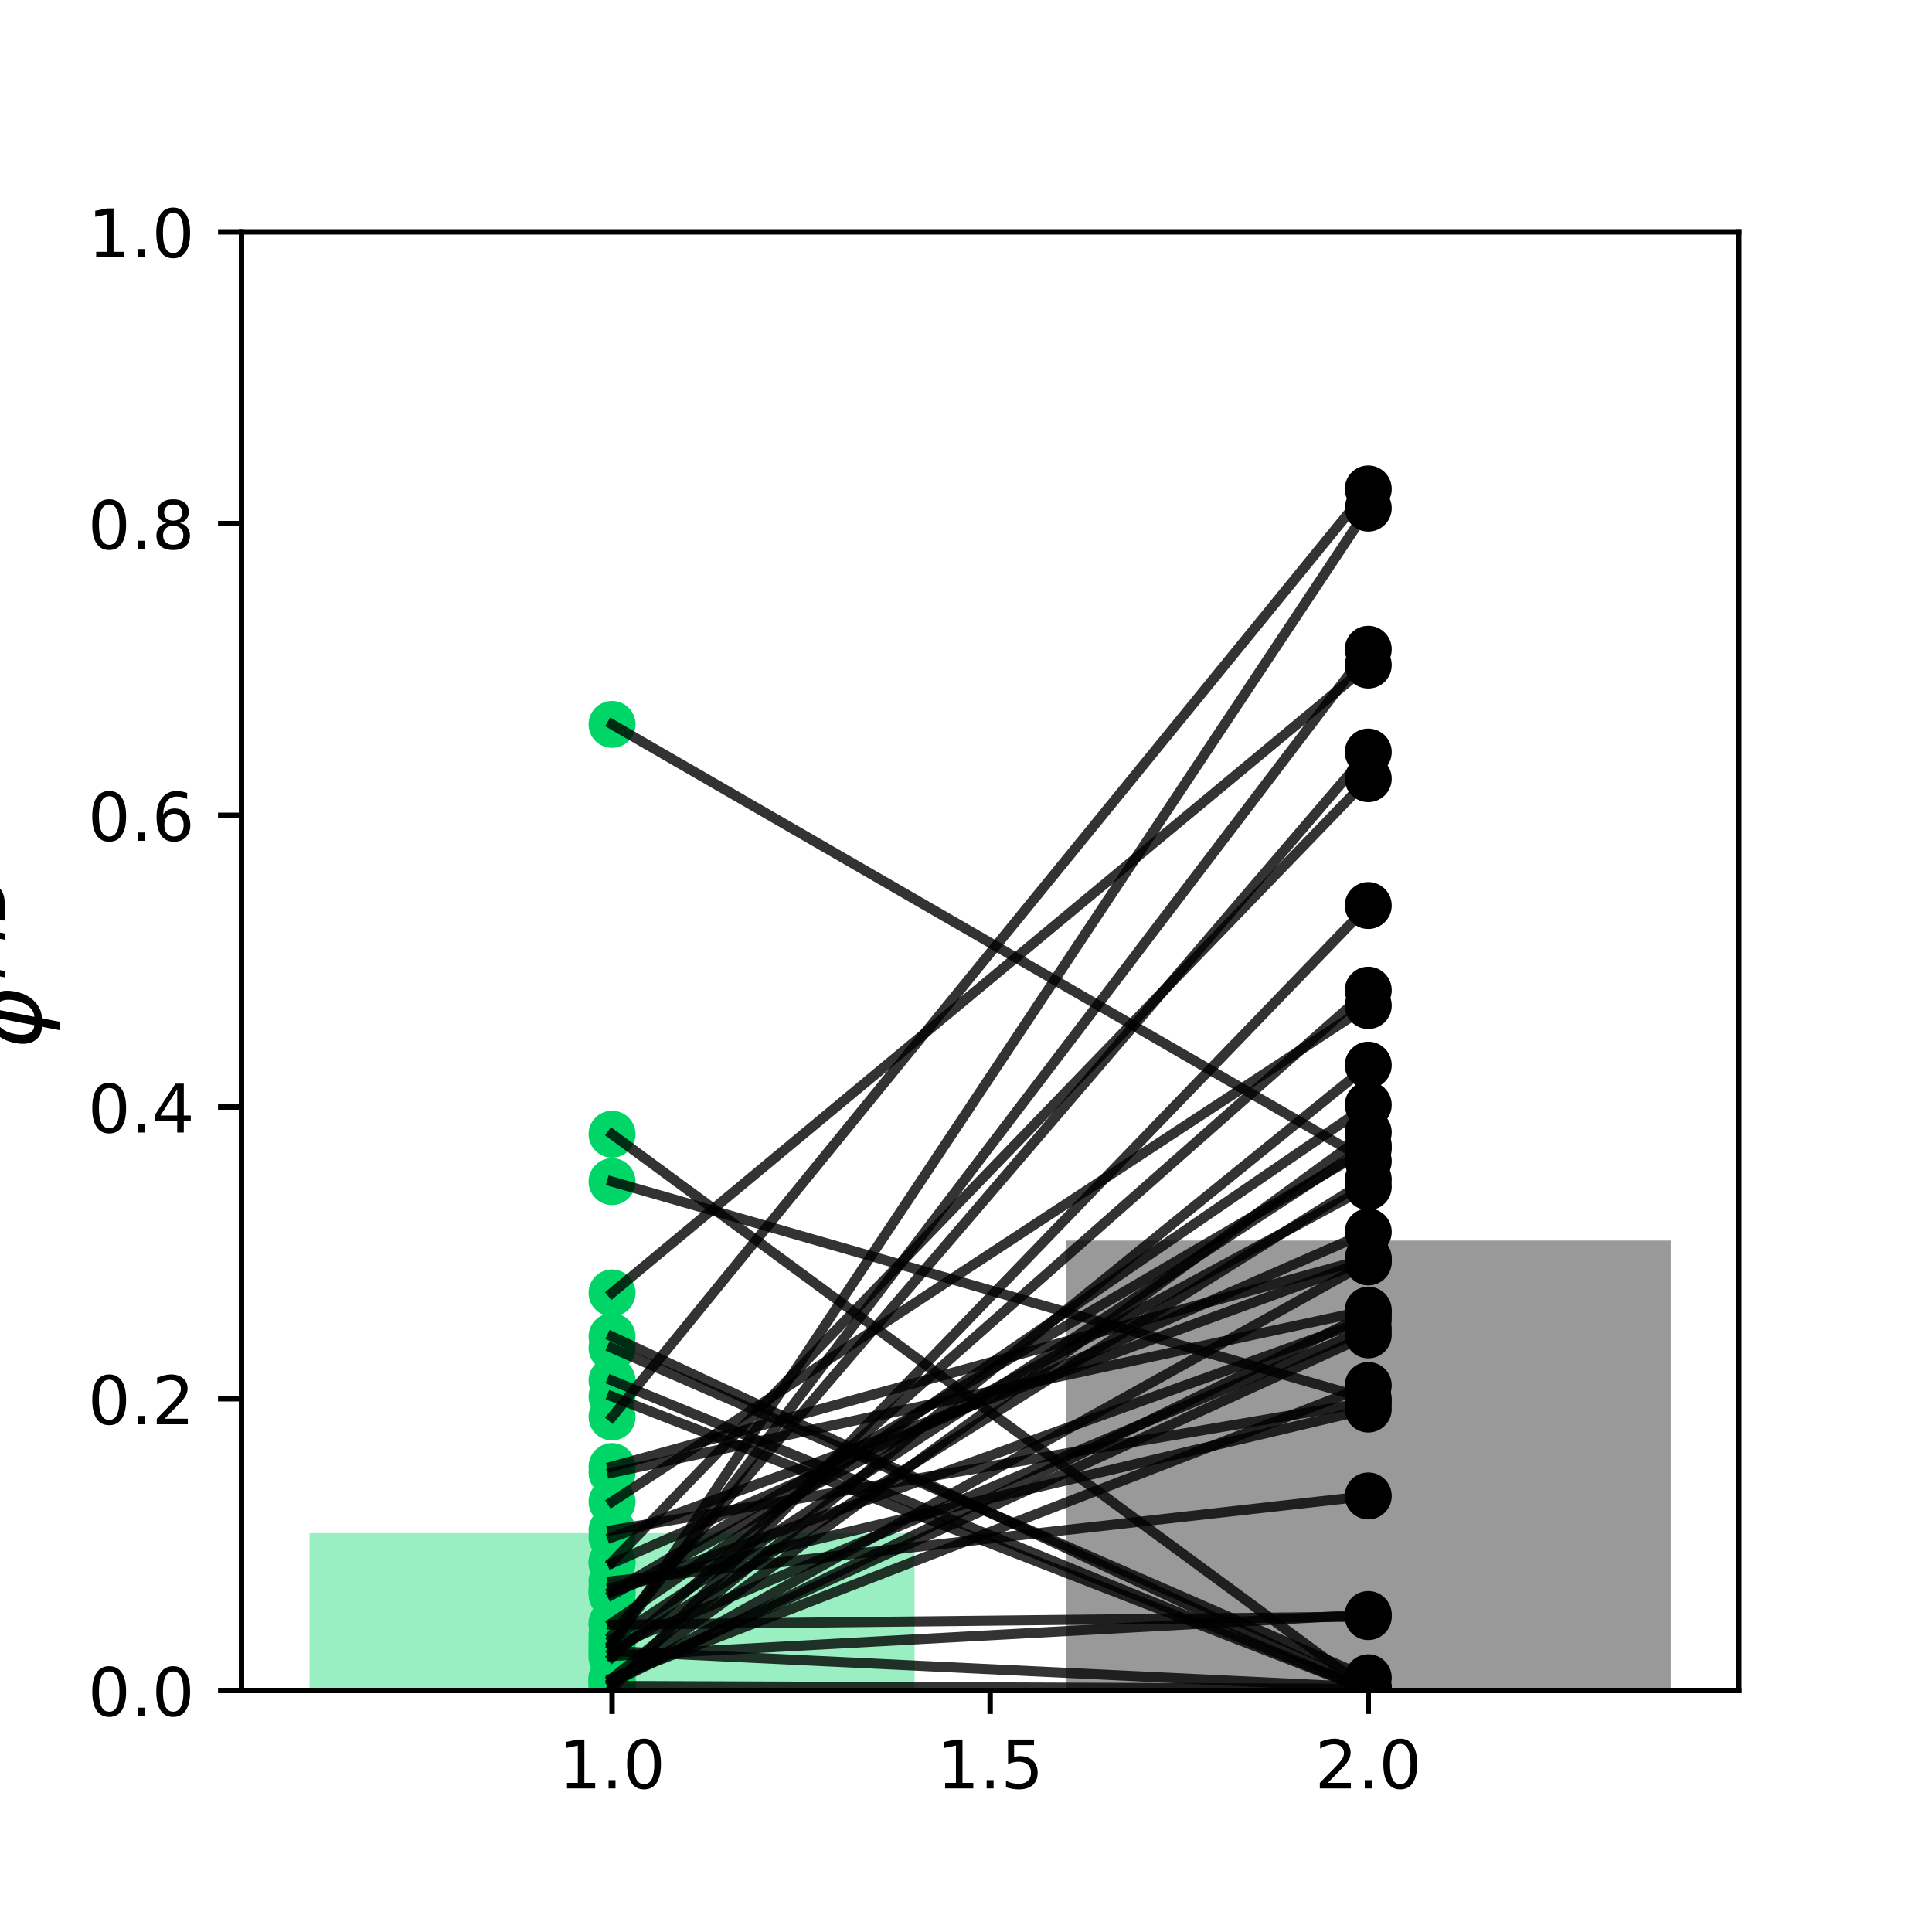 <?xml version="1.0" encoding="utf-8" standalone="no"?>
<!DOCTYPE svg PUBLIC "-//W3C//DTD SVG 1.1//EN"
  "http://www.w3.org/Graphics/SVG/1.1/DTD/svg11.dtd">
<!-- Created with matplotlib (https://matplotlib.org/) -->
<svg height="288pt" version="1.1" viewBox="0 0 288 288" width="288pt" xmlns="http://www.w3.org/2000/svg" xmlns:xlink="http://www.w3.org/1999/xlink">
 <defs>
  <style type="text/css">
*{stroke-linecap:butt;stroke-linejoin:round;}
  </style>
 </defs>
 <g id="figure_1">
  <g id="patch_1">
   <path d="M 0 288 
L 288 288 
L 288 0 
L 0 0 
z
" style="fill:none;"/>
  </g>
  <g id="axes_1">
   <g id="patch_2">
    <path d="M 36 252 
L 259.2 252 
L 259.2 34.56 
L 36 34.56 
z
" style="fill:none;"/>
   </g>
   <g id="PathCollection_1">
    <defs>
     <path d="M 0 3 
C 0.796 3 1.559 2.684 2.121 2.121 
C 2.684 1.559 3 0.796 3 0 
C 3 -0.796 2.684 -1.559 2.121 -2.121 
C 1.559 -2.684 0.796 -3 0 -3 
C -0.796 -3 -1.559 -2.684 -2.121 -2.121 
C -2.684 -1.559 -3 -0.796 -3 0 
C -3 0.796 -2.684 1.559 -2.121 2.121 
C -1.559 2.684 -0.796 3 0 3 
z
" id="ma97127c30c" style="stroke:#00d667;"/>
    </defs>
    <g clip-path="url(#p657c6e236e)">
     <use style="fill:#00d667;stroke:#00d667;" x="91.236" xlink:href="#ma97127c30c" y="246.123"/>
     <use style="fill:#00d667;stroke:#00d667;" x="91.236" xlink:href="#ma97127c30c" y="218.616"/>
     <use style="fill:#00d667;stroke:#00d667;" x="91.236" xlink:href="#ma97127c30c" y="208.172"/>
     <use style="fill:#00d667;stroke:#00d667;" x="91.236" xlink:href="#ma97127c30c" y="169.073"/>
     <use style="fill:#00d667;stroke:#00d667;" x="91.236" xlink:href="#ma97127c30c" y="211.223"/>
     <use style="fill:#00d667;stroke:#00d667;" x="91.236" xlink:href="#ma97127c30c" y="233.025"/>
     <use style="fill:#00d667;stroke:#00d667;" x="91.236" xlink:href="#ma97127c30c" y="242.192"/>
     <use style="fill:#00d667;stroke:#00d667;" x="91.236" xlink:href="#ma97127c30c" y="243.666"/>
     <use style="fill:#00d667;stroke:#00d667;" x="91.236" xlink:href="#ma97127c30c" y="251.32"/>
     <use style="fill:#00d667;stroke:#00d667;" x="91.236" xlink:href="#ma97127c30c" y="192.733"/>
     <use style="fill:#00d667;stroke:#00d667;" x="91.236" xlink:href="#ma97127c30c" y="244.901"/>
     <use style="fill:#00d667;stroke:#00d667;" x="91.236" xlink:href="#ma97127c30c" y="244.372"/>
     <use style="fill:#00d667;stroke:#00d667;" x="91.236" xlink:href="#ma97127c30c" y="250.79"/>
     <use style="fill:#00d667;stroke:#00d667;" x="91.236" xlink:href="#ma97127c30c" y="250.988"/>
     <use style="fill:#00d667;stroke:#00d667;" x="91.236" xlink:href="#ma97127c30c" y="235.703"/>
     <use style="fill:#00d667;stroke:#00d667;" x="91.236" xlink:href="#ma97127c30c" y="241.918"/>
     <use style="fill:#00d667;stroke:#00d667;" x="91.236" xlink:href="#ma97127c30c" y="200.942"/>
     <use style="fill:#00d667;stroke:#00d667;" x="91.236" xlink:href="#ma97127c30c" y="237.259"/>
     <use style="fill:#00d667;stroke:#00d667;" x="91.236" xlink:href="#ma97127c30c" y="250.176"/>
     <use style="fill:#00d667;stroke:#00d667;" x="91.236" xlink:href="#ma97127c30c" y="199.242"/>
     <use style="fill:#00d667;stroke:#00d667;" x="91.236" xlink:href="#ma97127c30c" y="251.71"/>
     <use style="fill:#00d667;stroke:#00d667;" x="91.236" xlink:href="#ma97127c30c" y="205.795"/>
     <use style="fill:#00d667;stroke:#00d667;" x="91.236" xlink:href="#ma97127c30c" y="250.196"/>
     <use style="fill:#00d667;stroke:#00d667;" x="91.236" xlink:href="#ma97127c30c" y="246.849"/>
     <use style="fill:#00d667;stroke:#00d667;" x="91.236" xlink:href="#ma97127c30c" y="219.539"/>
     <use style="fill:#00d667;stroke:#00d667;" x="91.236" xlink:href="#ma97127c30c" y="232.845"/>
     <use style="fill:#00d667;stroke:#00d667;" x="91.236" xlink:href="#ma97127c30c" y="223.865"/>
     <use style="fill:#00d667;stroke:#00d667;" x="91.236" xlink:href="#ma97127c30c" y="237.298"/>
     <use style="fill:#00d667;stroke:#00d667;" x="91.236" xlink:href="#ma97127c30c" y="229.168"/>
     <use style="fill:#00d667;stroke:#00d667;" x="91.236" xlink:href="#ma97127c30c" y="107.984"/>
     <use style="fill:#00d667;stroke:#00d667;" x="91.236" xlink:href="#ma97127c30c" y="250.832"/>
     <use style="fill:#00d667;stroke:#00d667;" x="91.236" xlink:href="#ma97127c30c" y="247.032"/>
     <use style="fill:#00d667;stroke:#00d667;" x="91.236" xlink:href="#ma97127c30c" y="176.14"/>
     <use style="fill:#00d667;stroke:#00d667;" x="91.236" xlink:href="#ma97127c30c" y="246.348"/>
     <use style="fill:#00d667;stroke:#00d667;" x="91.236" xlink:href="#ma97127c30c" y="237.741"/>
     <use style="fill:#00d667;stroke:#00d667;" x="91.236" xlink:href="#ma97127c30c" y="245.518"/>
     <use style="fill:#00d667;stroke:#00d667;" x="91.236" xlink:href="#ma97127c30c" y="236.66"/>
     <use style="fill:#00d667;stroke:#00d667;" x="91.236" xlink:href="#ma97127c30c" y="228.105"/>
     <use style="fill:#00d667;stroke:#00d667;" x="91.236" xlink:href="#ma97127c30c" y="245.304"/>
     <use style="fill:#00d667;stroke:#00d667;" x="91.236" xlink:href="#ma97127c30c" y="250.321"/>
    </g>
   </g>
   <g id="PathCollection_2">
    <defs>
     <path d="M 0 3 
C 0.796 3 1.559 2.684 2.121 2.121 
C 2.684 1.559 3 0.796 3 0 
C 3 -0.796 2.684 -1.559 2.121 -2.121 
C 1.559 -2.684 0.796 -3 0 -3 
C -0.796 -3 -1.559 -2.684 -2.121 -2.121 
C -2.684 -1.559 -3 -0.796 -3 0 
C -3 0.796 -2.684 1.559 -2.121 2.121 
C -1.559 2.684 -0.796 3 0 3 
z
" id="m63b7c8173b" style="stroke:#000000;"/>
    </defs>
    <g clip-path="url(#p657c6e236e)">
     <use style="stroke:#000000;" x="203.964" xlink:href="#m63b7c8173b" y="251.53"/>
     <use style="stroke:#000000;" x="203.964" xlink:href="#m63b7c8173b" y="187.555"/>
     <use style="stroke:#000000;" x="203.964" xlink:href="#m63b7c8173b" y="251.947"/>
     <use style="stroke:#000000;" x="203.964" xlink:href="#m63b7c8173b" y="251.939"/>
     <use style="stroke:#000000;" x="203.964" xlink:href="#m63b7c8173b" y="72.887"/>
     <use style="stroke:#000000;" x="203.964" xlink:href="#m63b7c8173b" y="183.63"/>
     <use style="stroke:#000000;" x="203.964" xlink:href="#m63b7c8173b" y="240.982"/>
     <use style="stroke:#000000;" x="203.964" xlink:href="#m63b7c8173b" y="112.109"/>
     <use style="stroke:#000000;" x="203.964" xlink:href="#m63b7c8173b" y="251.747"/>
     <use style="stroke:#000000;" x="203.964" xlink:href="#m63b7c8173b" y="99.138"/>
     <use style="stroke:#000000;" x="203.964" xlink:href="#m63b7c8173b" y="96.785"/>
     <use style="stroke:#000000;" x="203.964" xlink:href="#m63b7c8173b" y="170.749"/>
     <use style="stroke:#000000;" x="203.964" xlink:href="#m63b7c8173b" y="195.804"/>
     <use style="stroke:#000000;" x="203.964" xlink:href="#m63b7c8173b" y="168.793"/>
     <use style="stroke:#000000;" x="203.964" xlink:href="#m63b7c8173b" y="222.995"/>
     <use style="stroke:#000000;" x="203.964" xlink:href="#m63b7c8173b" y="164.708"/>
     <use style="stroke:#000000;" x="203.964" xlink:href="#m63b7c8173b" y="250.101"/>
     <use style="stroke:#000000;" x="203.964" xlink:href="#m63b7c8173b" y="171.246"/>
     <use style="stroke:#000000;" x="203.964" xlink:href="#m63b7c8173b" y="206.533"/>
     <use style="stroke:#000000;" x="203.964" xlink:href="#m63b7c8173b" y="251.782"/>
     <use style="stroke:#000000;" x="203.964" xlink:href="#m63b7c8173b" y="134.985"/>
     <use style="stroke:#000000;" x="203.964" xlink:href="#m63b7c8173b" y="251.94"/>
     <use style="stroke:#000000;" x="203.964" xlink:href="#m63b7c8173b" y="158.778"/>
     <use style="stroke:#000000;" x="203.964" xlink:href="#m63b7c8173b" y="240.674"/>
     <use style="stroke:#000000;" x="203.964" xlink:href="#m63b7c8173b" y="195.304"/>
     <use style="stroke:#000000;" x="203.964" xlink:href="#m63b7c8173b" y="116.078"/>
     <use style="stroke:#000000;" x="203.964" xlink:href="#m63b7c8173b" y="149.892"/>
     <use style="stroke:#000000;" x="203.964" xlink:href="#m63b7c8173b" y="196.675"/>
     <use style="stroke:#000000;" x="203.964" xlink:href="#m63b7c8173b" y="187.873"/>
     <use style="stroke:#000000;" x="203.964" xlink:href="#m63b7c8173b" y="173.099"/>
     <use style="stroke:#000000;" x="203.964" xlink:href="#m63b7c8173b" y="188.121"/>
     <use style="stroke:#000000;" x="203.964" xlink:href="#m63b7c8173b" y="147.605"/>
     <use style="stroke:#000000;" x="203.964" xlink:href="#m63b7c8173b" y="208.552"/>
     <use style="stroke:#000000;" x="203.964" xlink:href="#m63b7c8173b" y="175.823"/>
     <use style="stroke:#000000;" x="203.964" xlink:href="#m63b7c8173b" y="176.903"/>
     <use style="stroke:#000000;" x="203.964" xlink:href="#m63b7c8173b" y="198.067"/>
     <use style="stroke:#000000;" x="203.964" xlink:href="#m63b7c8173b" y="210.047"/>
     <use style="stroke:#000000;" x="203.964" xlink:href="#m63b7c8173b" y="209.025"/>
     <use style="stroke:#000000;" x="203.964" xlink:href="#m63b7c8173b" y="75.745"/>
     <use style="stroke:#000000;" x="203.964" xlink:href="#m63b7c8173b" y="198.989"/>
    </g>
   </g>
   <g id="patch_3">
    <path clip-path="url(#p657c6e236e)" d="M 46.145 252 
L 136.327 252 
L 136.327 228.542 
L 46.145 228.542 
z
" style="fill:#00d667;opacity:0.4;"/>
   </g>
   <g id="patch_4">
    <path clip-path="url(#p657c6e236e)" d="M 158.873 252 
L 249.055 252 
L 249.055 184.928 
L 158.873 184.928 
z
" style="opacity:0.4;"/>
   </g>
   <g id="matplotlib.axis_1">
    <g id="xtick_1">
     <g id="line2d_1">
      <defs>
       <path d="M 0 0 
L 0 3.5 
" id="me598887c2c" style="stroke:#000000;stroke-width:0.8;"/>
      </defs>
      <g>
       <use style="stroke:#000000;stroke-width:0.8;" x="91.236" xlink:href="#me598887c2c" y="252"/>
      </g>
     </g>
     <g id="text_1">
      <!-- 1.0 -->
      <defs>
       <path d="M 12.406 8.297 
L 28.516 8.297 
L 28.516 63.922 
L 10.984 60.406 
L 10.984 69.391 
L 28.422 72.906 
L 38.281 72.906 
L 38.281 8.297 
L 54.391 8.297 
L 54.391 0 
L 12.406 0 
z
" id="DejaVuSans-49"/>
       <path d="M 10.688 12.406 
L 21 12.406 
L 21 0 
L 10.688 0 
z
" id="DejaVuSans-46"/>
       <path d="M 31.781 66.406 
Q 24.172 66.406 20.328 58.906 
Q 16.5 51.422 16.5 36.375 
Q 16.5 21.391 20.328 13.891 
Q 24.172 6.391 31.781 6.391 
Q 39.453 6.391 43.281 13.891 
Q 47.125 21.391 47.125 36.375 
Q 47.125 51.422 43.281 58.906 
Q 39.453 66.406 31.781 66.406 
z
M 31.781 74.219 
Q 44.047 74.219 50.516 64.516 
Q 56.984 54.828 56.984 36.375 
Q 56.984 17.969 50.516 8.266 
Q 44.047 -1.422 31.781 -1.422 
Q 19.531 -1.422 13.062 8.266 
Q 6.594 17.969 6.594 36.375 
Q 6.594 54.828 13.062 64.516 
Q 19.531 74.219 31.781 74.219 
z
" id="DejaVuSans-48"/>
      </defs>
      <g transform="translate(83.285 266.598)scale(0.1 -0.1)">
       <use xlink:href="#DejaVuSans-49"/>
       <use x="63.623" xlink:href="#DejaVuSans-46"/>
       <use x="95.41" xlink:href="#DejaVuSans-48"/>
      </g>
     </g>
    </g>
    <g id="xtick_2">
     <g id="line2d_2">
      <g>
       <use style="stroke:#000000;stroke-width:0.8;" x="147.6" xlink:href="#me598887c2c" y="252"/>
      </g>
     </g>
     <g id="text_2">
      <!-- 1.5 -->
      <defs>
       <path d="M 10.797 72.906 
L 49.516 72.906 
L 49.516 64.594 
L 19.828 64.594 
L 19.828 46.734 
Q 21.969 47.469 24.109 47.828 
Q 26.266 48.188 28.422 48.188 
Q 40.625 48.188 47.75 41.5 
Q 54.891 34.812 54.891 23.391 
Q 54.891 11.625 47.562 5.094 
Q 40.234 -1.422 26.906 -1.422 
Q 22.312 -1.422 17.547 -0.641 
Q 12.797 0.141 7.719 1.703 
L 7.719 11.625 
Q 12.109 9.234 16.797 8.062 
Q 21.484 6.891 26.703 6.891 
Q 35.156 6.891 40.078 11.328 
Q 45.016 15.766 45.016 23.391 
Q 45.016 31 40.078 35.438 
Q 35.156 39.891 26.703 39.891 
Q 22.75 39.891 18.812 39.016 
Q 14.891 38.141 10.797 36.281 
z
" id="DejaVuSans-53"/>
      </defs>
      <g transform="translate(139.648 266.598)scale(0.1 -0.1)">
       <use xlink:href="#DejaVuSans-49"/>
       <use x="63.623" xlink:href="#DejaVuSans-46"/>
       <use x="95.41" xlink:href="#DejaVuSans-53"/>
      </g>
     </g>
    </g>
    <g id="xtick_3">
     <g id="line2d_3">
      <g>
       <use style="stroke:#000000;stroke-width:0.8;" x="203.964" xlink:href="#me598887c2c" y="252"/>
      </g>
     </g>
     <g id="text_3">
      <!-- 2.0 -->
      <defs>
       <path d="M 19.188 8.297 
L 53.609 8.297 
L 53.609 0 
L 7.328 0 
L 7.328 8.297 
Q 12.938 14.109 22.625 23.891 
Q 32.328 33.688 34.812 36.531 
Q 39.547 41.844 41.422 45.531 
Q 43.312 49.219 43.312 52.781 
Q 43.312 58.594 39.234 62.25 
Q 35.156 65.922 28.609 65.922 
Q 23.969 65.922 18.812 64.312 
Q 13.672 62.703 7.812 59.422 
L 7.812 69.391 
Q 13.766 71.781 18.938 73 
Q 24.125 74.219 28.422 74.219 
Q 39.75 74.219 46.484 68.547 
Q 53.219 62.891 53.219 53.422 
Q 53.219 48.922 51.531 44.891 
Q 49.859 40.875 45.406 35.406 
Q 44.188 33.984 37.641 27.219 
Q 31.109 20.453 19.188 8.297 
z
" id="DejaVuSans-50"/>
      </defs>
      <g transform="translate(196.012 266.598)scale(0.1 -0.1)">
       <use xlink:href="#DejaVuSans-50"/>
       <use x="63.623" xlink:href="#DejaVuSans-46"/>
       <use x="95.41" xlink:href="#DejaVuSans-48"/>
      </g>
     </g>
    </g>
   </g>
   <g id="matplotlib.axis_2">
    <g id="ytick_1">
     <g id="line2d_4">
      <defs>
       <path d="M 0 0 
L -3.5 0 
" id="m028e3323e8" style="stroke:#000000;stroke-width:0.8;"/>
      </defs>
      <g>
       <use style="stroke:#000000;stroke-width:0.8;" x="36" xlink:href="#m028e3323e8" y="252"/>
      </g>
     </g>
     <g id="text_4">
      <!-- 0.0 -->
      <g transform="translate(13.097 255.799)scale(0.1 -0.1)">
       <use xlink:href="#DejaVuSans-48"/>
       <use x="63.623" xlink:href="#DejaVuSans-46"/>
       <use x="95.41" xlink:href="#DejaVuSans-48"/>
      </g>
     </g>
    </g>
    <g id="ytick_2">
     <g id="line2d_5">
      <g>
       <use style="stroke:#000000;stroke-width:0.8;" x="36" xlink:href="#m028e3323e8" y="208.512"/>
      </g>
     </g>
     <g id="text_5">
      <!-- 0.2 -->
      <g transform="translate(13.097 212.311)scale(0.1 -0.1)">
       <use xlink:href="#DejaVuSans-48"/>
       <use x="63.623" xlink:href="#DejaVuSans-46"/>
       <use x="95.41" xlink:href="#DejaVuSans-50"/>
      </g>
     </g>
    </g>
    <g id="ytick_3">
     <g id="line2d_6">
      <g>
       <use style="stroke:#000000;stroke-width:0.8;" x="36" xlink:href="#m028e3323e8" y="165.024"/>
      </g>
     </g>
     <g id="text_6">
      <!-- 0.4 -->
      <defs>
       <path d="M 37.797 64.312 
L 12.891 25.391 
L 37.797 25.391 
z
M 35.203 72.906 
L 47.609 72.906 
L 47.609 25.391 
L 58.016 25.391 
L 58.016 17.188 
L 47.609 17.188 
L 47.609 0 
L 37.797 0 
L 37.797 17.188 
L 4.891 17.188 
L 4.891 26.703 
z
" id="DejaVuSans-52"/>
      </defs>
      <g transform="translate(13.097 168.823)scale(0.1 -0.1)">
       <use xlink:href="#DejaVuSans-48"/>
       <use x="63.623" xlink:href="#DejaVuSans-46"/>
       <use x="95.41" xlink:href="#DejaVuSans-52"/>
      </g>
     </g>
    </g>
    <g id="ytick_4">
     <g id="line2d_7">
      <g>
       <use style="stroke:#000000;stroke-width:0.8;" x="36" xlink:href="#m028e3323e8" y="121.536"/>
      </g>
     </g>
     <g id="text_7">
      <!-- 0.6 -->
      <defs>
       <path d="M 33.016 40.375 
Q 26.375 40.375 22.484 35.828 
Q 18.609 31.297 18.609 23.391 
Q 18.609 15.531 22.484 10.953 
Q 26.375 6.391 33.016 6.391 
Q 39.656 6.391 43.531 10.953 
Q 47.406 15.531 47.406 23.391 
Q 47.406 31.297 43.531 35.828 
Q 39.656 40.375 33.016 40.375 
z
M 52.594 71.297 
L 52.594 62.312 
Q 48.875 64.062 45.094 64.984 
Q 41.312 65.922 37.594 65.922 
Q 27.828 65.922 22.672 59.328 
Q 17.531 52.734 16.797 39.406 
Q 19.672 43.656 24.016 45.922 
Q 28.375 48.188 33.594 48.188 
Q 44.578 48.188 50.953 41.516 
Q 57.328 34.859 57.328 23.391 
Q 57.328 12.156 50.688 5.359 
Q 44.047 -1.422 33.016 -1.422 
Q 20.359 -1.422 13.672 8.266 
Q 6.984 17.969 6.984 36.375 
Q 6.984 53.656 15.188 63.938 
Q 23.391 74.219 37.203 74.219 
Q 40.922 74.219 44.703 73.484 
Q 48.484 72.75 52.594 71.297 
z
" id="DejaVuSans-54"/>
      </defs>
      <g transform="translate(13.097 125.335)scale(0.1 -0.1)">
       <use xlink:href="#DejaVuSans-48"/>
       <use x="63.623" xlink:href="#DejaVuSans-46"/>
       <use x="95.41" xlink:href="#DejaVuSans-54"/>
      </g>
     </g>
    </g>
    <g id="ytick_5">
     <g id="line2d_8">
      <g>
       <use style="stroke:#000000;stroke-width:0.8;" x="36" xlink:href="#m028e3323e8" y="78.048"/>
      </g>
     </g>
     <g id="text_8">
      <!-- 0.8 -->
      <defs>
       <path d="M 31.781 34.625 
Q 24.75 34.625 20.719 30.859 
Q 16.703 27.094 16.703 20.516 
Q 16.703 13.922 20.719 10.156 
Q 24.75 6.391 31.781 6.391 
Q 38.812 6.391 42.859 10.172 
Q 46.922 13.969 46.922 20.516 
Q 46.922 27.094 42.891 30.859 
Q 38.875 34.625 31.781 34.625 
z
M 21.922 38.812 
Q 15.578 40.375 12.031 44.719 
Q 8.5 49.078 8.5 55.328 
Q 8.5 64.062 14.719 69.141 
Q 20.953 74.219 31.781 74.219 
Q 42.672 74.219 48.875 69.141 
Q 55.078 64.062 55.078 55.328 
Q 55.078 49.078 51.531 44.719 
Q 48 40.375 41.703 38.812 
Q 48.828 37.156 52.797 32.312 
Q 56.781 27.484 56.781 20.516 
Q 56.781 9.906 50.312 4.234 
Q 43.844 -1.422 31.781 -1.422 
Q 19.734 -1.422 13.25 4.234 
Q 6.781 9.906 6.781 20.516 
Q 6.781 27.484 10.781 32.312 
Q 14.797 37.156 21.922 38.812 
z
M 18.312 54.391 
Q 18.312 48.734 21.844 45.562 
Q 25.391 42.391 31.781 42.391 
Q 38.141 42.391 41.719 45.562 
Q 45.312 48.734 45.312 54.391 
Q 45.312 60.062 41.719 63.234 
Q 38.141 66.406 31.781 66.406 
Q 25.391 66.406 21.844 63.234 
Q 18.312 60.062 18.312 54.391 
z
" id="DejaVuSans-56"/>
      </defs>
      <g transform="translate(13.097 81.847)scale(0.1 -0.1)">
       <use xlink:href="#DejaVuSans-48"/>
       <use x="63.623" xlink:href="#DejaVuSans-46"/>
       <use x="95.41" xlink:href="#DejaVuSans-56"/>
      </g>
     </g>
    </g>
    <g id="ytick_6">
     <g id="line2d_9">
      <g>
       <use style="stroke:#000000;stroke-width:0.8;" x="36" xlink:href="#m028e3323e8" y="34.56"/>
      </g>
     </g>
     <g id="text_9">
      <!-- 1.0 -->
      <g transform="translate(13.097 38.359)scale(0.1 -0.1)">
       <use xlink:href="#DejaVuSans-49"/>
       <use x="63.623" xlink:href="#DejaVuSans-46"/>
       <use x="95.41" xlink:href="#DejaVuSans-48"/>
      </g>
     </g>
    </g>
    <g id="text_10">
     <!-- $\phi^{MB}$ -->
     <defs>
      <path d="M 46.734 75.984 
L 42.781 55.812 
Q 52.547 55.812 57.562 48.344 
Q 62.75 40.719 60.156 27.297 
Q 57.516 13.875 49.359 6.25 
Q 41.453 -1.219 31.688 -1.219 
L 27.875 -20.797 
L 18.953 -20.797 
L 22.75 -1.219 
Q 13.031 -1.219 7.953 6.25 
Q 2.781 13.875 5.422 27.297 
Q 8.016 40.719 16.156 48.344 
Q 24.125 55.812 33.844 55.812 
L 37.797 75.984 
z
M 33.25 6.781 
Q 38.766 6.781 43.5 11.812 
Q 48.688 17.438 50.688 27.297 
Q 52.641 37.062 49.516 42.781 
Q 46.734 47.797 41.219 47.797 
z
M 24.312 6.781 
L 32.281 47.797 
Q 26.812 47.797 22.078 42.781 
Q 16.75 37.062 14.891 27.297 
Q 13.031 17.438 16.062 11.812 
Q 18.797 6.781 24.312 6.781 
z
" id="DejaVuSans-Oblique-981"/>
      <path d="M 16.891 72.906 
L 31.688 72.906 
L 40.188 23.781 
L 68.406 72.906 
L 83.594 72.906 
L 69.391 0 
L 59.812 0 
L 72.219 63.922 
L 43.609 14.016 
L 33.984 14.016 
L 24.703 64.109 
L 12.312 0 
L 2.688 0 
z
" id="DejaVuSans-Oblique-77"/>
      <path d="M 16.891 72.906 
L 42.094 72.906 
Q 52.344 72.906 57.422 69.094 
Q 62.5 65.281 62.5 57.625 
Q 62.5 50.594 58.125 45.484 
Q 53.766 40.375 46.688 39.312 
Q 52.734 37.938 55.766 34.078 
Q 58.797 30.219 58.797 23.781 
Q 58.797 12.797 50.656 6.391 
Q 42.531 0 28.422 0 
L 2.688 0 
z
M 19.281 34.812 
L 14.109 8.109 
L 29.984 8.109 
Q 38.922 8.109 43.75 12.203 
Q 48.578 16.312 48.578 23.781 
Q 48.578 29.547 45.375 32.172 
Q 42.188 34.812 35.109 34.812 
z
M 25.094 64.797 
L 20.797 42.828 
L 35.5 42.828 
Q 43.359 42.828 47.781 46.234 
Q 52.203 49.656 52.203 55.719 
Q 52.203 60.453 49.219 62.625 
Q 46.234 64.797 39.703 64.797 
z
" id="DejaVuSans-Oblique-66"/>
     </defs>
     <g transform="translate(6.157 156.23)rotate(-90)scale(0.14 -0.14)">
      <use transform="translate(0 0.684)" xlink:href="#DejaVuSans-Oblique-981"/>
      <use transform="translate(73.415 38.966)scale(0.7)" xlink:href="#DejaVuSans-Oblique-77"/>
      <use transform="translate(133.81 38.966)scale(0.7)" xlink:href="#DejaVuSans-Oblique-66"/>
     </g>
    </g>
   </g>
   <g id="line2d_10">
    <path clip-path="url(#p657c6e236e)" d="M 91.236 246.123 
L 203.964 251.53 
" style="fill:none;stroke:#000000;stroke-linecap:square;stroke-opacity:0.8;stroke-width:1.5;"/>
   </g>
   <g id="line2d_11">
    <path clip-path="url(#p657c6e236e)" d="M 91.236 218.616 
L 203.964 187.555 
" style="fill:none;stroke:#000000;stroke-linecap:square;stroke-opacity:0.8;stroke-width:1.5;"/>
   </g>
   <g id="line2d_12">
    <path clip-path="url(#p657c6e236e)" d="M 91.236 208.172 
L 203.964 251.947 
" style="fill:none;stroke:#000000;stroke-linecap:square;stroke-opacity:0.8;stroke-width:1.5;"/>
   </g>
   <g id="line2d_13">
    <path clip-path="url(#p657c6e236e)" d="M 91.236 169.073 
L 203.964 251.939 
" style="fill:none;stroke:#000000;stroke-linecap:square;stroke-opacity:0.8;stroke-width:1.5;"/>
   </g>
   <g id="line2d_14">
    <path clip-path="url(#p657c6e236e)" d="M 91.236 211.223 
L 203.964 72.887 
" style="fill:none;stroke:#000000;stroke-linecap:square;stroke-opacity:0.8;stroke-width:1.5;"/>
   </g>
   <g id="line2d_15">
    <path clip-path="url(#p657c6e236e)" d="M 91.236 233.025 
L 203.964 183.63 
" style="fill:none;stroke:#000000;stroke-linecap:square;stroke-opacity:0.8;stroke-width:1.5;"/>
   </g>
   <g id="line2d_16">
    <path clip-path="url(#p657c6e236e)" d="M 91.236 242.192 
L 203.964 240.982 
" style="fill:none;stroke:#000000;stroke-linecap:square;stroke-opacity:0.8;stroke-width:1.5;"/>
   </g>
   <g id="line2d_17">
    <path clip-path="url(#p657c6e236e)" d="M 91.236 243.666 
L 203.964 112.109 
" style="fill:none;stroke:#000000;stroke-linecap:square;stroke-opacity:0.8;stroke-width:1.5;"/>
   </g>
   <g id="line2d_18">
    <path clip-path="url(#p657c6e236e)" d="M 91.236 251.32 
L 203.964 251.747 
" style="fill:none;stroke:#000000;stroke-linecap:square;stroke-opacity:0.8;stroke-width:1.5;"/>
   </g>
   <g id="line2d_19">
    <path clip-path="url(#p657c6e236e)" d="M 91.236 192.733 
L 203.964 99.138 
" style="fill:none;stroke:#000000;stroke-linecap:square;stroke-opacity:0.8;stroke-width:1.5;"/>
   </g>
   <g id="line2d_20">
    <path clip-path="url(#p657c6e236e)" d="M 91.236 244.901 
L 203.964 96.785 
" style="fill:none;stroke:#000000;stroke-linecap:square;stroke-opacity:0.8;stroke-width:1.5;"/>
   </g>
   <g id="line2d_21">
    <path clip-path="url(#p657c6e236e)" d="M 91.236 244.372 
L 203.964 170.749 
" style="fill:none;stroke:#000000;stroke-linecap:square;stroke-opacity:0.8;stroke-width:1.5;"/>
   </g>
   <g id="line2d_22">
    <path clip-path="url(#p657c6e236e)" d="M 91.236 250.79 
L 203.964 195.804 
" style="fill:none;stroke:#000000;stroke-linecap:square;stroke-opacity:0.8;stroke-width:1.5;"/>
   </g>
   <g id="line2d_23">
    <path clip-path="url(#p657c6e236e)" d="M 91.236 250.988 
L 203.964 168.793 
" style="fill:none;stroke:#000000;stroke-linecap:square;stroke-opacity:0.8;stroke-width:1.5;"/>
   </g>
   <g id="line2d_24">
    <path clip-path="url(#p657c6e236e)" d="M 91.236 235.703 
L 203.964 222.995 
" style="fill:none;stroke:#000000;stroke-linecap:square;stroke-opacity:0.8;stroke-width:1.5;"/>
   </g>
   <g id="line2d_25">
    <path clip-path="url(#p657c6e236e)" d="M 91.236 241.918 
L 203.964 164.708 
" style="fill:none;stroke:#000000;stroke-linecap:square;stroke-opacity:0.8;stroke-width:1.5;"/>
   </g>
   <g id="line2d_26">
    <path clip-path="url(#p657c6e236e)" d="M 91.236 200.942 
L 203.964 250.101 
" style="fill:none;stroke:#000000;stroke-linecap:square;stroke-opacity:0.8;stroke-width:1.5;"/>
   </g>
   <g id="line2d_27">
    <path clip-path="url(#p657c6e236e)" d="M 91.236 237.259 
L 203.964 171.246 
" style="fill:none;stroke:#000000;stroke-linecap:square;stroke-opacity:0.8;stroke-width:1.5;"/>
   </g>
   <g id="line2d_28">
    <path clip-path="url(#p657c6e236e)" d="M 91.236 250.176 
L 203.964 206.533 
" style="fill:none;stroke:#000000;stroke-linecap:square;stroke-opacity:0.8;stroke-width:1.5;"/>
   </g>
   <g id="line2d_29">
    <path clip-path="url(#p657c6e236e)" d="M 91.236 199.242 
L 203.964 251.782 
" style="fill:none;stroke:#000000;stroke-linecap:square;stroke-opacity:0.8;stroke-width:1.5;"/>
   </g>
   <g id="line2d_30">
    <path clip-path="url(#p657c6e236e)" d="M 91.236 251.71 
L 203.964 134.985 
" style="fill:none;stroke:#000000;stroke-linecap:square;stroke-opacity:0.8;stroke-width:1.5;"/>
   </g>
   <g id="line2d_31">
    <path clip-path="url(#p657c6e236e)" d="M 91.236 205.795 
L 203.964 251.94 
" style="fill:none;stroke:#000000;stroke-linecap:square;stroke-opacity:0.8;stroke-width:1.5;"/>
   </g>
   <g id="line2d_32">
    <path clip-path="url(#p657c6e236e)" d="M 91.236 250.196 
L 203.964 158.778 
" style="fill:none;stroke:#000000;stroke-linecap:square;stroke-opacity:0.8;stroke-width:1.5;"/>
   </g>
   <g id="line2d_33">
    <path clip-path="url(#p657c6e236e)" d="M 91.236 246.849 
L 203.964 240.674 
" style="fill:none;stroke:#000000;stroke-linecap:square;stroke-opacity:0.8;stroke-width:1.5;"/>
   </g>
   <g id="line2d_34">
    <path clip-path="url(#p657c6e236e)" d="M 91.236 219.539 
L 203.964 195.304 
" style="fill:none;stroke:#000000;stroke-linecap:square;stroke-opacity:0.8;stroke-width:1.5;"/>
   </g>
   <g id="line2d_35">
    <path clip-path="url(#p657c6e236e)" d="M 91.236 232.845 
L 203.964 116.078 
" style="fill:none;stroke:#000000;stroke-linecap:square;stroke-opacity:0.8;stroke-width:1.5;"/>
   </g>
   <g id="line2d_36">
    <path clip-path="url(#p657c6e236e)" d="M 91.236 223.865 
L 203.964 149.892 
" style="fill:none;stroke:#000000;stroke-linecap:square;stroke-opacity:0.8;stroke-width:1.5;"/>
   </g>
   <g id="line2d_37">
    <path clip-path="url(#p657c6e236e)" d="M 91.236 237.298 
L 203.964 196.675 
" style="fill:none;stroke:#000000;stroke-linecap:square;stroke-opacity:0.8;stroke-width:1.5;"/>
   </g>
   <g id="line2d_38">
    <path clip-path="url(#p657c6e236e)" d="M 91.236 229.168 
L 203.964 187.873 
" style="fill:none;stroke:#000000;stroke-linecap:square;stroke-opacity:0.8;stroke-width:1.5;"/>
   </g>
   <g id="line2d_39">
    <path clip-path="url(#p657c6e236e)" d="M 91.236 107.984 
L 203.964 173.099 
" style="fill:none;stroke:#000000;stroke-linecap:square;stroke-opacity:0.8;stroke-width:1.5;"/>
   </g>
   <g id="line2d_40">
    <path clip-path="url(#p657c6e236e)" d="M 91.236 250.832 
L 203.964 188.121 
" style="fill:none;stroke:#000000;stroke-linecap:square;stroke-opacity:0.8;stroke-width:1.5;"/>
   </g>
   <g id="line2d_41">
    <path clip-path="url(#p657c6e236e)" d="M 91.236 247.032 
L 203.964 147.605 
" style="fill:none;stroke:#000000;stroke-linecap:square;stroke-opacity:0.8;stroke-width:1.5;"/>
   </g>
   <g id="line2d_42">
    <path clip-path="url(#p657c6e236e)" d="M 91.236 176.14 
L 203.964 208.552 
" style="fill:none;stroke:#000000;stroke-linecap:square;stroke-opacity:0.8;stroke-width:1.5;"/>
   </g>
   <g id="line2d_43">
    <path clip-path="url(#p657c6e236e)" d="M 91.236 246.348 
L 203.964 175.823 
" style="fill:none;stroke:#000000;stroke-linecap:square;stroke-opacity:0.8;stroke-width:1.5;"/>
   </g>
   <g id="line2d_44">
    <path clip-path="url(#p657c6e236e)" d="M 91.236 237.741 
L 203.964 176.903 
" style="fill:none;stroke:#000000;stroke-linecap:square;stroke-opacity:0.8;stroke-width:1.5;"/>
   </g>
   <g id="line2d_45">
    <path clip-path="url(#p657c6e236e)" d="M 91.236 245.518 
L 203.964 198.067 
" style="fill:none;stroke:#000000;stroke-linecap:square;stroke-opacity:0.8;stroke-width:1.5;"/>
   </g>
   <g id="line2d_46">
    <path clip-path="url(#p657c6e236e)" d="M 91.236 236.66 
L 203.964 210.047 
" style="fill:none;stroke:#000000;stroke-linecap:square;stroke-opacity:0.8;stroke-width:1.5;"/>
   </g>
   <g id="line2d_47">
    <path clip-path="url(#p657c6e236e)" d="M 91.236 228.105 
L 203.964 209.025 
" style="fill:none;stroke:#000000;stroke-linecap:square;stroke-opacity:0.8;stroke-width:1.5;"/>
   </g>
   <g id="line2d_48">
    <path clip-path="url(#p657c6e236e)" d="M 91.236 245.304 
L 203.964 75.745 
" style="fill:none;stroke:#000000;stroke-linecap:square;stroke-opacity:0.8;stroke-width:1.5;"/>
   </g>
   <g id="line2d_49">
    <path clip-path="url(#p657c6e236e)" d="M 91.236 250.321 
L 203.964 198.989 
" style="fill:none;stroke:#000000;stroke-linecap:square;stroke-opacity:0.8;stroke-width:1.5;"/>
   </g>
   <g id="patch_5">
    <path d="M 36 252 
L 36 34.56 
" style="fill:none;stroke:#000000;stroke-linecap:square;stroke-linejoin:miter;stroke-width:0.8;"/>
   </g>
   <g id="patch_6">
    <path d="M 259.2 252 
L 259.2 34.56 
" style="fill:none;stroke:#000000;stroke-linecap:square;stroke-linejoin:miter;stroke-width:0.8;"/>
   </g>
   <g id="patch_7">
    <path d="M 36 252 
L 259.2 252 
" style="fill:none;stroke:#000000;stroke-linecap:square;stroke-linejoin:miter;stroke-width:0.8;"/>
   </g>
   <g id="patch_8">
    <path d="M 36 34.56 
L 259.2 34.56 
" style="fill:none;stroke:#000000;stroke-linecap:square;stroke-linejoin:miter;stroke-width:0.8;"/>
   </g>
  </g>
 </g>
 <defs>
  <clipPath id="p657c6e236e">
   <rect height="217.44" width="223.2" x="36" y="34.56"/>
  </clipPath>
 </defs>
</svg>
